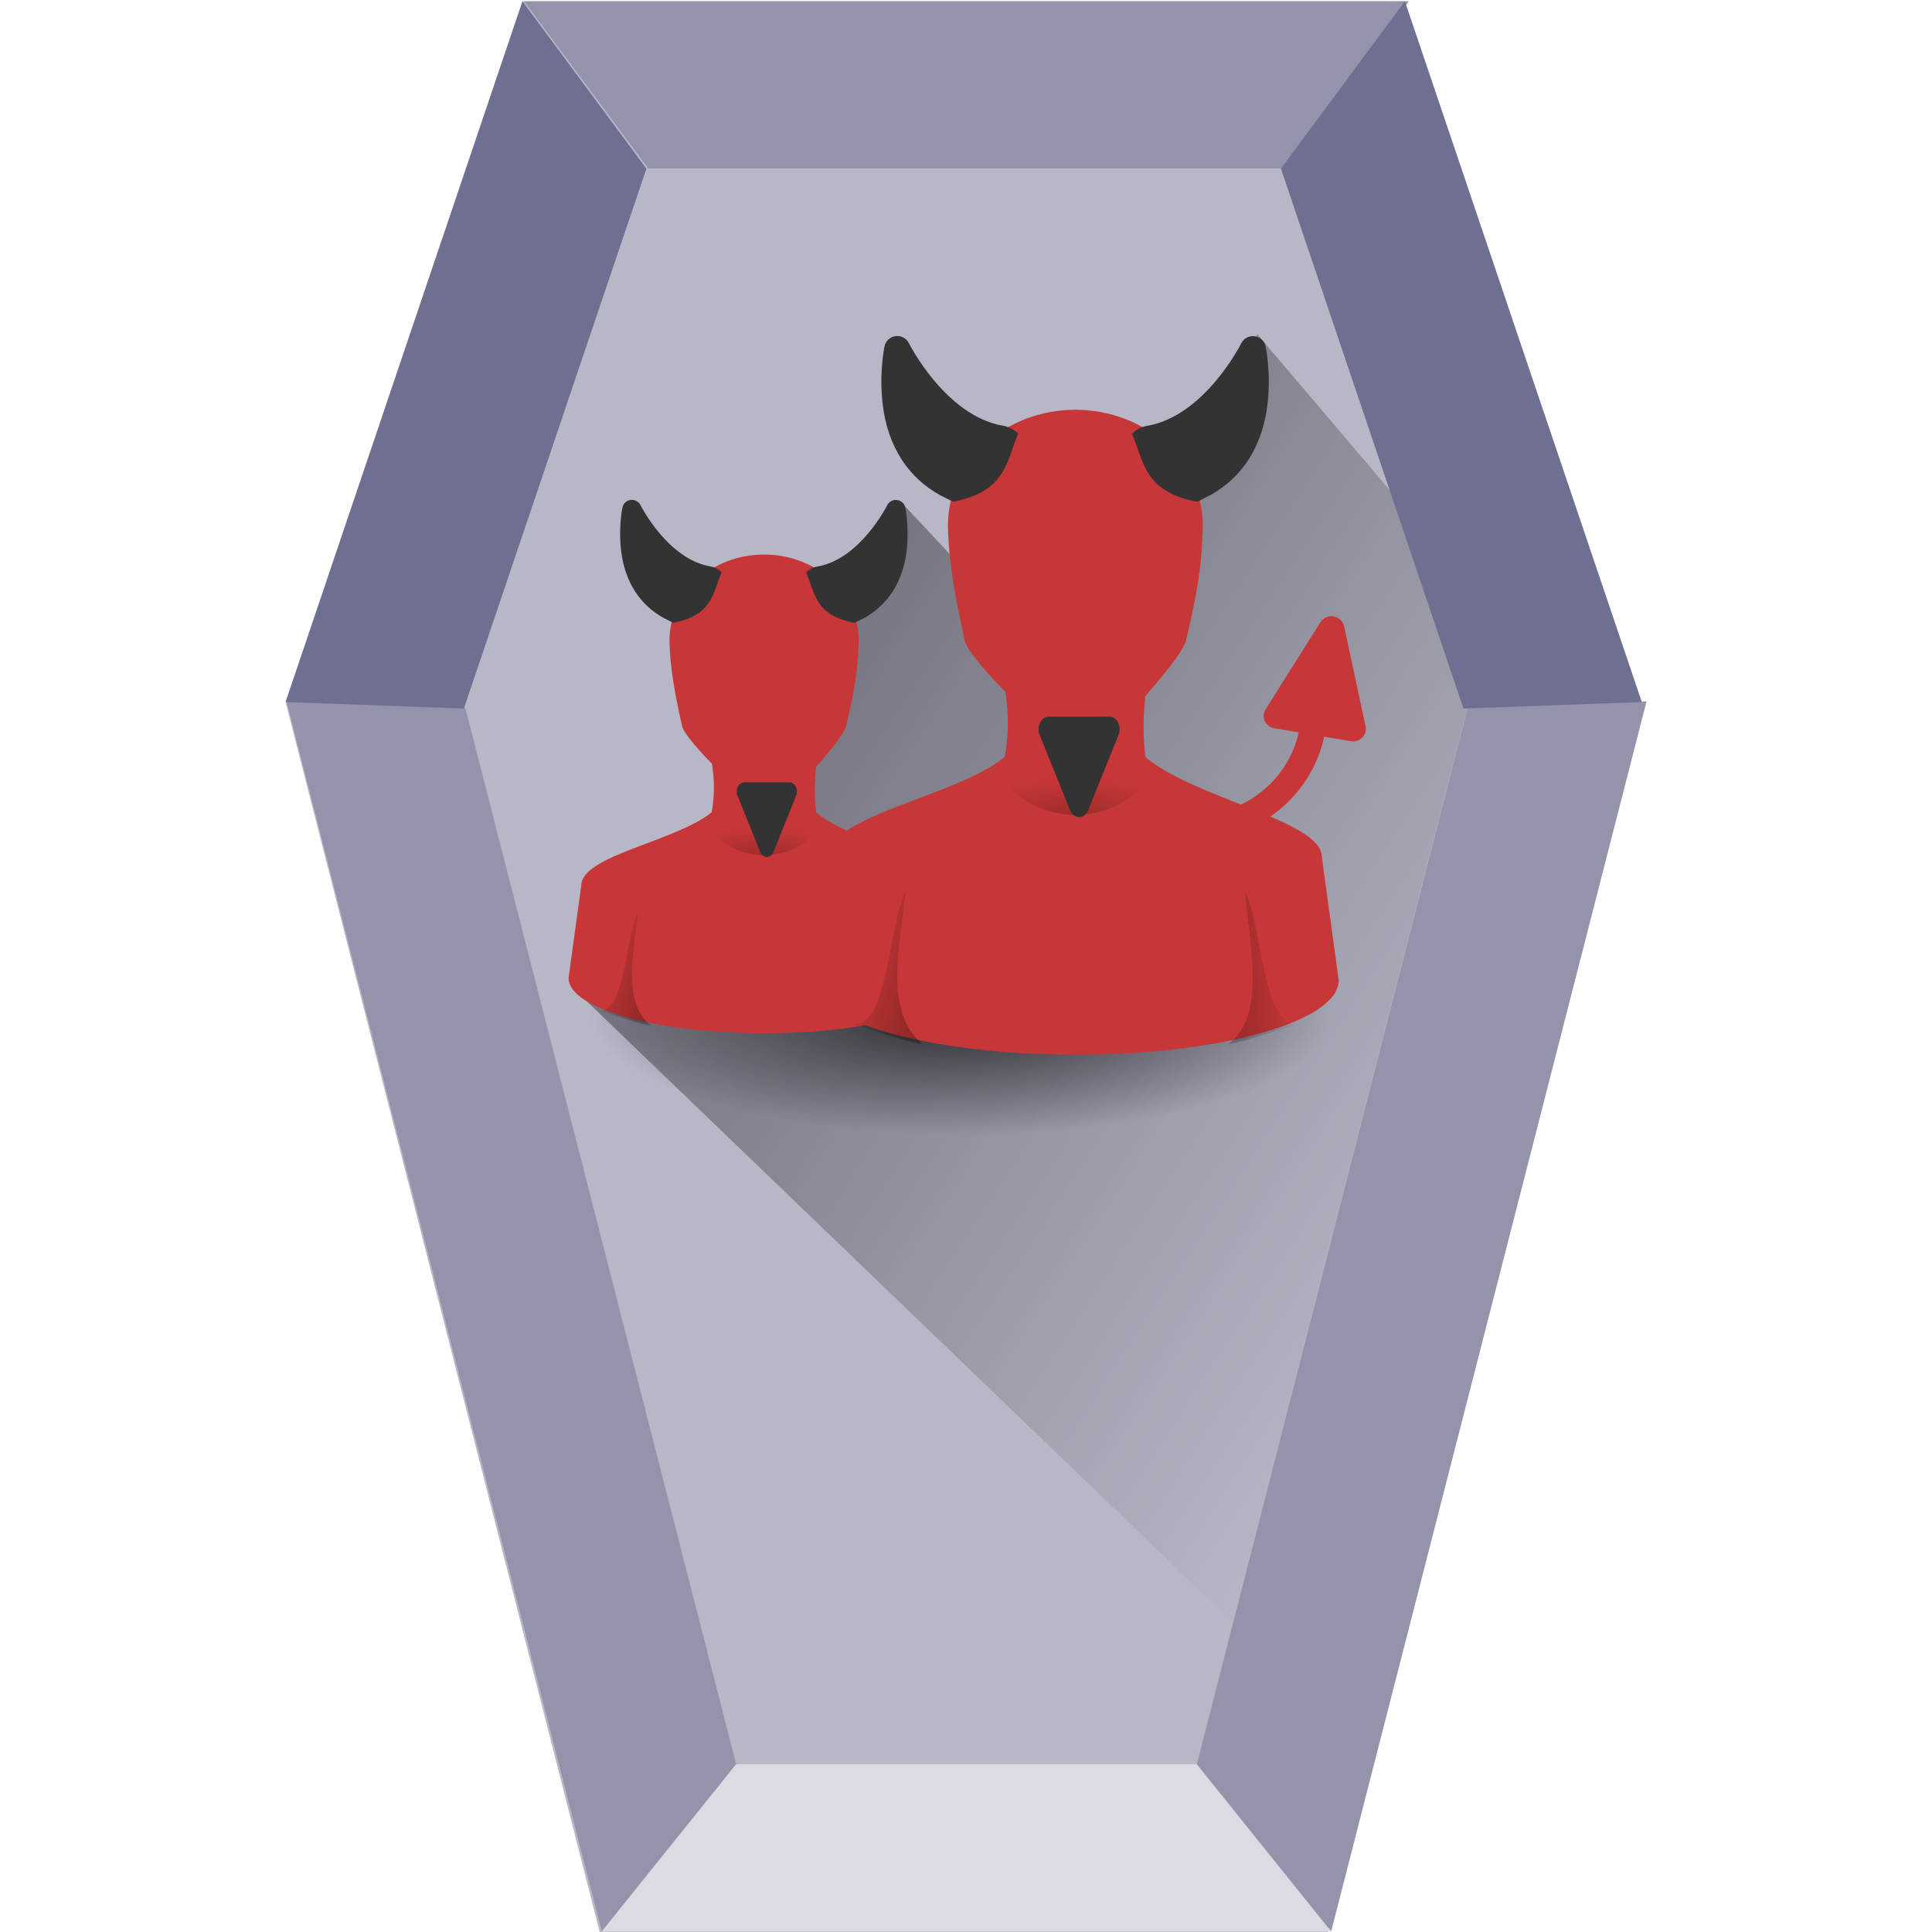 <?xml version="1.0" encoding="UTF-8" standalone="no"?>
<!-- Created with Inkscape (http://www.inkscape.org/) -->

<svg
   xmlns:dc="http://purl.org/dc/elements/1.1/"
   xmlns:cc="http://creativecommons.org/ns#"
   xmlns:rdf="http://www.w3.org/1999/02/22-rdf-syntax-ns#"
   xmlns:svg="http://www.w3.org/2000/svg"
   xmlns="http://www.w3.org/2000/svg"
   xmlns:xlink="http://www.w3.org/1999/xlink"
   xmlns:sodipodi="http://sodipodi.sourceforge.net/DTD/sodipodi-0.dtd"
   xmlns:inkscape="http://www.inkscape.org/namespaces/inkscape"
   version="1.1"
   width="48"
   height="48"
   id="svg2453"
   sodipodi:docname="authors.svg"
   inkscape:version="0.92.3 (2405546, 2018-03-11)">
  <sodipodi:namedview
     pagecolor="#ffffff"
     bordercolor="#666666"
     borderopacity="1"
     objecttolerance="10"
     gridtolerance="10"
     guidetolerance="10"
     inkscape:pageopacity="0"
     inkscape:pageshadow="2"
     inkscape:window-width="1366"
     inkscape:window-height="714"
     id="namedview169"
     showgrid="false"
     inkscape:zoom="10.520833"
     inkscape:cx="24"
     inkscape:cy="24"
     inkscape:window-x="0"
     inkscape:window-y="25"
     inkscape:window-maximized="1"
     inkscape:current-layer="svg2453"
     showguides="true"
     inkscape:guide-bbox="true" />
  <defs
     id="defs2455">
    <linearGradient
       id="linearGradient1067">
      <stop
         offset="0"
         style="stop-color:#000000;stop-opacity:1"
         id="stop1063" />
      <stop
         offset="1"
         style="stop-color:#000000;stop-opacity:0"
         id="stop1065" />
    </linearGradient>
    <linearGradient
       id="linearGradient5060">
      <stop
         id="stop5062"
         style="stop-color:#000000;stop-opacity:1"
         offset="0" />
      <stop
         id="stop5064"
         style="stop-color:#000000;stop-opacity:0"
         offset="1" />
    </linearGradient>
    <radialGradient
       cx="62.712"
       cy="108.025"
       r="47.383"
       fx="62.712"
       fy="108.025"
       id="radialGradient2470"
       xlink:href="#linearGradient5060"
       gradientUnits="userSpaceOnUse"
       gradientTransform="matrix(0.342,0,0,0.097,9,26.467)" />
    <linearGradient
       x1="27.405"
       y1="52.355"
       x2="37.462"
       y2="68.298"
       id="linearGradient2474"
       xlink:href="#linearGradient2793"
       gradientUnits="userSpaceOnUse"
       gradientTransform="matrix(0.833,0,0,0.754,5.025,-4.32)"
       spreadMethod="reflect" />
    <linearGradient
       id="linearGradient4294">
      <stop
         id="stop4296"
         style="stop-color:#e6e7e7;stop-opacity:1"
         offset="0" />
      <stop
         id="stop4298"
         style="stop-color:#676b73;stop-opacity:1"
         offset="1" />
    </linearGradient>
    <linearGradient
       x1="29.233"
       y1="-10.246"
       x2="29.233"
       y2="57.746"
       id="linearGradient2505"
       xlink:href="#linearGradient4294"
       gradientUnits="userSpaceOnUse"
       gradientTransform="matrix(0.771,0,0,0.783,7.473,-5.907)" />
    <linearGradient
       id="linearGradient2338">
      <stop
         id="stop3317"
         style="stop-color:#f8f8f8;stop-opacity:0.155"
         offset="0" />
      <stop
         id="stop3322"
         style="stop-color:#b0b2b6;stop-opacity:0.175"
         offset="0.498" />
      <stop
         id="stop3319"
         style="stop-color:#5b5e62;stop-opacity:0.33"
         offset="0.838" />
      <stop
         id="stop2342"
         style="stop-color:#ffffff;stop-opacity:0.155"
         offset="1" />
    </linearGradient>
    <linearGradient
       x1="4.885"
       y1="38.13"
       x2="35.515"
       y2="39.751"
       id="linearGradient2503"
       xlink:href="#linearGradient2338"
       gradientUnits="userSpaceOnUse"
       gradientTransform="matrix(0.933,0,0,1.109,11.093,-19.891)" />
    <linearGradient
       x1="97.718"
       y1="17.834"
       x2="62.373"
       y2="17.834"
       id="linearGradient2499"
       xlink:href="#linearGradient2793"
       gradientUnits="userSpaceOnUse"
       gradientTransform="matrix(0.455,0,0,0.409,0.928,-8.934)"
       spreadMethod="reflect" />
    <linearGradient
       x1="32.627"
       y1="37.217"
       x2="64"
       y2="37.217"
       id="linearGradient2495"
       xlink:href="#linearGradient2793"
       gradientUnits="userSpaceOnUse"
       gradientTransform="matrix(0.441,0,0,0.405,1.811,-8.947)"
       spreadMethod="reflect" />
    <linearGradient
       id="linearGradient4302">
      <stop
         id="stop4304"
         style="stop-color:#c0c0c0;stop-opacity:1"
         offset="0" />
      <stop
         id="stop4306"
         style="stop-color:#abacb0;stop-opacity:1"
         offset="1" />
    </linearGradient>
    <linearGradient
       x1="63.999"
       y1="6.474"
       x2="63.999"
       y2="31.226"
       id="linearGradient2492"
       xlink:href="#linearGradient4302"
       gradientUnits="userSpaceOnUse"
       gradientTransform="matrix(0.424,0,0,0.43,2.933,-10.684)" />
    <linearGradient
       id="linearGradient2793">
      <stop
         id="stop2795"
         style="stop-color:#555753;stop-opacity:1"
         offset="0" />
      <stop
         id="stop2797"
         style="stop-color:#d3d7cf;stop-opacity:0"
         offset="1" />
    </linearGradient>
    <linearGradient
       x1="92.005"
       y1="47.259"
       x2="55.992"
       y2="10.9"
       id="linearGradient2489"
       xlink:href="#linearGradient2793"
       gradientUnits="userSpaceOnUse"
       gradientTransform="matrix(0.37,0,0,0.376,6.381,-5.427)"
       spreadMethod="reflect" />
    <radialGradient
       cx="24.837"
       cy="40.664"
       r="21.478"
       fx="24.837"
       fy="40.664"
       id="radialGradient16522"
       xlink:href="#linearGradient5150"
       gradientUnits="userSpaceOnUse"
       gradientTransform="matrix(1,0,0,0.325,0,27.444)" />
    <linearGradient
       id="linearGradient5150">
      <stop
         id="stop5152"
         style="stop-color:#000000;stop-opacity:1"
         offset="0" />
      <stop
         id="stop5154"
         style="stop-color:#000000;stop-opacity:0"
         offset="1" />
    </linearGradient>
    <radialGradient
       cx="23.688"
       cy="14.211"
       r="22.597"
       fx="23.688"
       fy="14.211"
       id="radialGradient16524"
       xlink:href="#linearGradient5188"
       gradientUnits="userSpaceOnUse"
       gradientTransform="matrix(1.795,0,0,1.292,86.35,19.966)" />
    <linearGradient
       id="linearGradient5188">
      <stop
         id="stop5190"
         style="stop-color:#ffffff;stop-opacity:1"
         offset="0" />
      <stop
         id="stop5192"
         style="stop-color:#aeaea3;stop-opacity:1"
         offset="1" />
    </linearGradient>
    <radialGradient
       cx="20.09"
       cy="10.854"
       r="22.597"
       fx="20.09"
       fy="10.854"
       id="radialGradient16526"
       xlink:href="#linearGradient5196"
       gradientUnits="userSpaceOnUse"
       gradientTransform="matrix(1.504,0,0,1.083,95.667,22.243)" />
    <linearGradient
       id="linearGradient5196">
      <stop
         id="stop5198"
         style="stop-color:#dfe2dc;stop-opacity:1"
         offset="0" />
      <stop
         id="stop5200"
         style="stop-color:#86917a;stop-opacity:1"
         offset="1" />
    </linearGradient>
    <linearGradient
       x1="22.009"
       y1="36.51"
       x2="23.585"
       y2="14.412"
       id="linearGradient16528"
       xlink:href="#linearGradient5162"
       gradientUnits="userSpaceOnUse"
       gradientTransform="matrix(0.501,0,0,0.501,116.969,34.748)" />
    <linearGradient
       id="linearGradient5162">
      <stop
         id="stop5164"
         style="stop-color:#babdb6;stop-opacity:1"
         offset="0" />
      <stop
         id="stop5166"
         style="stop-color:#ffffff;stop-opacity:1"
         offset="1" />
    </linearGradient>
    <linearGradient
       x1="24.366"
       y1="20.246"
       x2="32.601"
       y2="28.555"
       id="linearGradient16530"
       xlink:href="#linearGradient5162"
       gradientUnits="userSpaceOnUse"
       gradientTransform="matrix(0.501,0,0,0.501,122.338,34.748)" />
    <linearGradient
       x1="73.374"
       y1="82.789"
       x2="89.456"
       y2="82.789"
       id="linearGradient16532"
       xlink:href="#linearGradient2793-7"
       gradientUnits="userSpaceOnUse"
       gradientTransform="matrix(0.512,0,0,0.49,90.554,0.024)" />
    <linearGradient
       id="linearGradient2793-7">
      <stop
         id="stop2795-6"
         style="stop-color:#555753;stop-opacity:1"
         offset="0" />
      <stop
         id="stop2797-3"
         style="stop-color:#d3d7cf;stop-opacity:0"
         offset="1" />
    </linearGradient>
    <radialGradient
       cx="24.837"
       cy="40.664"
       r="21.478"
       fx="24.837"
       fy="40.664"
       id="radialGradient16534"
       xlink:href="#linearGradient5150"
       gradientUnits="userSpaceOnUse"
       gradientTransform="matrix(1,0,0,0.325,0,27.444)" />
    <radialGradient
       cx="23.688"
       cy="14.211"
       r="22.597"
       fx="23.688"
       fy="14.211"
       id="radialGradient16536"
       xlink:href="#linearGradient5188"
       gradientUnits="userSpaceOnUse"
       gradientTransform="matrix(-2.136,0,0,2.111,-137.811,12.57)" />
    <radialGradient
       cx="20.09"
       cy="10.854"
       r="22.597"
       fx="20.09"
       fy="10.854"
       id="radialGradient16538"
       xlink:href="#linearGradient5196"
       gradientUnits="userSpaceOnUse"
       gradientTransform="matrix(-1.79,0,0,1.769,-148.899,16.29)" />
    <linearGradient
       x1="22.009"
       y1="36.51"
       x2="23.585"
       y2="14.412"
       id="linearGradient16540"
       xlink:href="#linearGradient5162"
       gradientUnits="userSpaceOnUse"
       gradientTransform="matrix(-1,0,0,1,-164.713,28.239)" />
    <linearGradient
       x1="24.366"
       y1="20.246"
       x2="32.601"
       y2="28.555"
       id="linearGradient16542"
       xlink:href="#linearGradient5162"
       gradientUnits="userSpaceOnUse"
       gradientTransform="matrix(-1,0,0,1,-164.713,28.239)" />
    <linearGradient
       x1="25.633"
       y1="10.612"
       x2="38.714"
       y2="18.39"
       id="linearGradient16544"
       xlink:href="#linearGradient5176"
       gradientUnits="userSpaceOnUse"
       gradientTransform="matrix(-1,0,0,1,-164.713,28.239)" />
    <linearGradient
       id="linearGradient5176">
      <stop
         id="stop5178"
         style="stop-color:#000000;stop-opacity:1"
         offset="0" />
      <stop
         id="stop5180"
         style="stop-color:#000000;stop-opacity:0"
         offset="1" />
    </linearGradient>
    <radialGradient
       cx="24.837"
       cy="40.664"
       r="21.478"
       fx="24.837"
       fy="40.664"
       id="radialGradient16546"
       xlink:href="#linearGradient5150"
       gradientUnits="userSpaceOnUse"
       gradientTransform="matrix(1,0,0,0.325,0,27.444)" />
    <radialGradient
       cx="23.688"
       cy="14.211"
       r="22.597"
       fx="23.688"
       fy="14.211"
       id="radialGradient16548"
       xlink:href="#linearGradient5188"
       gradientUnits="userSpaceOnUse"
       gradientTransform="matrix(-1.07,0,0,1.057,141.274,26.694)" />
    <radialGradient
       cx="20.09"
       cy="10.854"
       r="22.597"
       fx="20.09"
       fy="10.854"
       id="radialGradient16550"
       xlink:href="#linearGradient5196"
       gradientUnits="userSpaceOnUse"
       gradientTransform="matrix(-0.897,0,0,0.886,135.719,28.557)" />
    <linearGradient
       x1="22.009"
       y1="36.51"
       x2="23.585"
       y2="14.412"
       id="linearGradient16552"
       xlink:href="#linearGradient5162"
       gradientUnits="userSpaceOnUse"
       gradientTransform="matrix(-0.501,0,0,0.501,127.797,34.543)" />
    <linearGradient
       x1="24.366"
       y1="20.246"
       x2="32.601"
       y2="28.555"
       id="linearGradient16554"
       xlink:href="#linearGradient5162"
       gradientUnits="userSpaceOnUse"
       gradientTransform="matrix(-0.501,0,0,0.501,127.797,34.543)" />
    <linearGradient
       x1="25.633"
       y1="10.612"
       x2="38.714"
       y2="18.39"
       id="linearGradient16556"
       xlink:href="#linearGradient5176"
       gradientUnits="userSpaceOnUse"
       gradientTransform="matrix(-0.501,0,0,0.501,127.797,34.543)" />
    <radialGradient
       cx="23.688"
       cy="14.211"
       r="22.597"
       fx="23.688"
       fy="14.211"
       id="radialGradient16558"
       xlink:href="#linearGradient5188"
       gradientUnits="userSpaceOnUse"
       gradientTransform="matrix(-2.136,0,0,2.111,-137.811,12.57)" />
    <radialGradient
       cx="20.09"
       cy="10.854"
       r="22.597"
       fx="20.09"
       fy="10.854"
       id="radialGradient16560"
       xlink:href="#linearGradient5196"
       gradientUnits="userSpaceOnUse"
       gradientTransform="matrix(-1.79,0,0,1.769,-148.899,16.29)" />
    <linearGradient
       x1="22.009"
       y1="36.51"
       x2="23.585"
       y2="14.412"
       id="linearGradient16562"
       xlink:href="#linearGradient5162"
       gradientUnits="userSpaceOnUse"
       gradientTransform="matrix(-1,0,0,1,-164.713,28.239)" />
    <linearGradient
       x1="24.366"
       y1="20.246"
       x2="32.601"
       y2="28.555"
       id="linearGradient16564"
       xlink:href="#linearGradient5162"
       gradientUnits="userSpaceOnUse"
       gradientTransform="matrix(-1,0,0,1,-164.713,28.239)" />
    <linearGradient
       x1="25.633"
       y1="10.612"
       x2="38.714"
       y2="18.39"
       id="linearGradient16566"
       xlink:href="#linearGradient5176"
       gradientUnits="userSpaceOnUse"
       gradientTransform="matrix(-1,0,0,1,-164.713,28.239)" />
    <radialGradient
       cx="23.688"
       cy="14.211"
       r="22.597"
       fx="23.688"
       fy="14.211"
       id="radialGradient16568"
       xlink:href="#linearGradient5188"
       gradientUnits="userSpaceOnUse"
       gradientTransform="matrix(-2.136,0,0,2.111,-137.811,12.57)" />
    <radialGradient
       cx="20.09"
       cy="10.854"
       r="22.597"
       fx="20.09"
       fy="10.854"
       id="radialGradient16570"
       xlink:href="#linearGradient5196"
       gradientUnits="userSpaceOnUse"
       gradientTransform="matrix(-1.79,0,0,1.769,-148.899,16.29)" />
    <linearGradient
       x1="22.009"
       y1="36.51"
       x2="23.585"
       y2="14.412"
       id="linearGradient16572"
       xlink:href="#linearGradient5162"
       gradientUnits="userSpaceOnUse"
       gradientTransform="matrix(-1,0,0,1,-164.713,28.239)" />
    <linearGradient
       x1="24.366"
       y1="20.246"
       x2="32.601"
       y2="28.555"
       id="linearGradient16574"
       xlink:href="#linearGradient5162"
       gradientUnits="userSpaceOnUse"
       gradientTransform="matrix(-1,0,0,1,-164.713,28.239)" />
    <linearGradient
       x1="25.633"
       y1="10.612"
       x2="38.714"
       y2="18.39"
       id="linearGradient16576"
       xlink:href="#linearGradient5176"
       gradientUnits="userSpaceOnUse"
       gradientTransform="matrix(-1,0,0,1,-164.713,28.239)" />
    <radialGradient
       cx="23.688"
       cy="14.211"
       r="22.597"
       fx="23.688"
       fy="14.211"
       id="radialGradient16578"
       xlink:href="#linearGradient5188"
       gradientUnits="userSpaceOnUse"
       gradientTransform="matrix(-2.136,0,0,2.111,-137.811,12.57)" />
    <radialGradient
       cx="20.09"
       cy="10.854"
       r="22.597"
       fx="20.09"
       fy="10.854"
       id="radialGradient16580"
       xlink:href="#linearGradient5196"
       gradientUnits="userSpaceOnUse"
       gradientTransform="matrix(-1.79,0,0,1.769,-148.899,16.29)" />
    <linearGradient
       x1="22.009"
       y1="36.51"
       x2="23.585"
       y2="14.412"
       id="linearGradient16582"
       xlink:href="#linearGradient5162"
       gradientUnits="userSpaceOnUse"
       gradientTransform="matrix(-1,0,0,1,-164.713,28.239)" />
    <linearGradient
       x1="24.366"
       y1="20.246"
       x2="32.601"
       y2="28.555"
       id="linearGradient16584"
       xlink:href="#linearGradient5162"
       gradientUnits="userSpaceOnUse"
       gradientTransform="matrix(-1,0,0,1,-164.713,28.239)" />
    <linearGradient
       x1="25.633"
       y1="10.612"
       x2="38.714"
       y2="18.39"
       id="linearGradient16586"
       xlink:href="#linearGradient5176"
       gradientUnits="userSpaceOnUse"
       gradientTransform="matrix(-1,0,0,1,-164.713,28.239)" />
    <radialGradient
       cx="23.688"
       cy="14.211"
       r="22.597"
       fx="23.688"
       fy="14.211"
       id="radialGradient3240"
       xlink:href="#linearGradient5188"
       gradientUnits="userSpaceOnUse"
       gradientTransform="matrix(-2.136,0,0,2.111,-137.811,12.57)" />
    <radialGradient
       cx="20.09"
       cy="10.854"
       r="22.597"
       fx="20.09"
       fy="10.854"
       id="radialGradient3242"
       xlink:href="#linearGradient5196"
       gradientUnits="userSpaceOnUse"
       gradientTransform="matrix(-1.79,0,0,1.769,-148.899,16.29)" />
    <linearGradient
       x1="22.009"
       y1="36.51"
       x2="23.585"
       y2="14.412"
       id="linearGradient3244"
       xlink:href="#linearGradient5162"
       gradientUnits="userSpaceOnUse"
       gradientTransform="matrix(-1,0,0,1,-164.713,28.239)" />
    <linearGradient
       x1="24.366"
       y1="20.246"
       x2="32.601"
       y2="28.555"
       id="linearGradient3246"
       xlink:href="#linearGradient5162"
       gradientUnits="userSpaceOnUse"
       gradientTransform="matrix(-1,0,0,1,-164.713,28.239)" />
    <linearGradient
       x1="25.633"
       y1="10.612"
       x2="38.714"
       y2="18.39"
       id="linearGradient3248"
       xlink:href="#linearGradient5176"
       gradientUnits="userSpaceOnUse"
       gradientTransform="matrix(-1,0,0,1,-164.713,28.239)" />
    <radialGradient
       cx="23.688"
       cy="14.211"
       r="22.597"
       fx="23.688"
       fy="14.211"
       id="radialGradient3150"
       xlink:href="#linearGradient5188"
       gradientUnits="userSpaceOnUse"
       gradientTransform="matrix(-2.136,0,0,2.111,-137.811,12.57)" />
    <radialGradient
       cx="20.09"
       cy="10.854"
       r="22.597"
       fx="20.09"
       fy="10.854"
       id="radialGradient3152"
       xlink:href="#linearGradient5196"
       gradientUnits="userSpaceOnUse"
       gradientTransform="matrix(-1.79,0,0,1.769,-148.899,16.29)" />
    <linearGradient
       x1="22.009"
       y1="36.51"
       x2="23.585"
       y2="14.412"
       id="linearGradient3154"
       xlink:href="#linearGradient5162"
       gradientUnits="userSpaceOnUse"
       gradientTransform="matrix(-1,0,0,1,-164.713,28.239)" />
    <linearGradient
       x1="24.366"
       y1="20.246"
       x2="32.601"
       y2="28.555"
       id="linearGradient3156"
       xlink:href="#linearGradient5162"
       gradientUnits="userSpaceOnUse"
       gradientTransform="matrix(-1,0,0,1,-164.713,28.239)" />
    <linearGradient
       x1="25.633"
       y1="10.612"
       x2="38.714"
       y2="18.39"
       id="linearGradient3158"
       xlink:href="#linearGradient5176"
       gradientUnits="userSpaceOnUse"
       gradientTransform="matrix(-1,0,0,1,-164.713,28.239)" />
    <radialGradient
       id="radialGradient2893"
       cx="30"
       cy="33.188"
       r="4.688"
       gradientTransform="matrix(1.091,-5.0462142e-7,1.5220714e-7,0.329,-1.313,18.238)"
       gradientUnits="userSpaceOnUse"
       xlink:href="#linearGradient1067" />
    <linearGradient
       id="linearGradient2891"
       x1="38"
       x2="43"
       y1="39"
       y2="38.6"
       gradientUnits="userSpaceOnUse"
       xlink:href="#linearGradient1067"
       gradientTransform="matrix(0.714,0,0,0.714,10,8.205)" />
    <linearGradient
       id="linearGradient2889"
       x1="22"
       x2="17"
       y1="39"
       y2="37.438"
       gradientUnits="userSpaceOnUse"
       xlink:href="#linearGradient1067"
       gradientTransform="matrix(0.714,0,0,0.714,10,8.205)" />
    <linearGradient
       id="linearGradient2889-3"
       x1="22"
       x2="17"
       y1="39"
       y2="37.438"
       gradientUnits="userSpaceOnUse"
       xlink:href="#linearGradient1067"
       gradientTransform="matrix(0.714,0,0,0.714,2.383,4.464)" />
    <linearGradient
       id="linearGradient2891-5"
       x1="38"
       x2="43"
       y1="39"
       y2="38.6"
       gradientUnits="userSpaceOnUse"
       xlink:href="#linearGradient1067"
       gradientTransform="matrix(0.714,0,0,0.714,2.383,4.464)" />
    <radialGradient
       id="radialGradient2893-6-2"
       cx="30"
       cy="33.188"
       r="4.688"
       gradientTransform="matrix(1.091,-5.0462142e-7,1.5220714e-7,0.329,-8.93,14.497)"
       gradientUnits="userSpaceOnUse"
       xlink:href="#linearGradient1067" />
    <radialGradient
       id="radialGradient2893-7-0-8"
       cx="30"
       cy="33.188"
       r="4.688"
       gradientTransform="matrix(0.81,-3.7456342e-7,1.1297822e-7,0.244,-32.921,19.826)"
       gradientUnits="userSpaceOnUse"
       xlink:href="#linearGradient1067" />
    <radialGradient
       id="radialGradient2876"
       cx="32"
       cy="41.5"
       r="21"
       gradientTransform="matrix(0.612,0,0,0.204,-115.639,-22.45)"
       gradientUnits="userSpaceOnUse"
       xlink:href="#linearGradient1067" />
    <linearGradient
       id="linearGradient2889-3-3"
       x1="22"
       x2="17"
       y1="39"
       y2="37.438"
       gradientUnits="userSpaceOnUse"
       xlink:href="#linearGradient1067"
       gradientTransform="matrix(0.714,0,0,0.714,2.383,4.464)" />
    <linearGradient
       id="linearGradient2891-5-6"
       x1="38"
       x2="43"
       y1="39"
       y2="38.6"
       gradientUnits="userSpaceOnUse"
       xlink:href="#linearGradient1067"
       gradientTransform="matrix(0.714,0,0,0.714,2.383,4.464)" />
    <radialGradient
       id="radialGradient2893-6-2-2"
       cx="30"
       cy="33.188"
       r="4.688"
       gradientTransform="matrix(1.091,-5.0462142e-7,1.5220714e-7,0.329,-8.93,14.497)"
       gradientUnits="userSpaceOnUse"
       xlink:href="#linearGradient1067" />
    <radialGradient
       id="radialGradient2893-7-0-8-6"
       cx="30"
       cy="33.188"
       r="4.688"
       gradientTransform="matrix(0.81,-3.7456342e-7,1.1297822e-7,0.244,-32.921,19.826)"
       gradientUnits="userSpaceOnUse"
       xlink:href="#linearGradient1067" />
    <radialGradient
       id="radialGradient2876-1"
       cx="32"
       cy="41.5"
       r="21"
       gradientTransform="matrix(0.57,0,0,0.19,13.302,25.829)"
       gradientUnits="userSpaceOnUse"
       xlink:href="#linearGradient1067" />
    <radialGradient
       id="radialGradient2893-6-2-2-3"
       cx="30"
       cy="33.188"
       r="4.688"
       gradientTransform="matrix(1.091,-5.0462142e-7,1.5220714e-7,0.329,-8.93,14.497)"
       gradientUnits="userSpaceOnUse"
       xlink:href="#linearGradient1067" />
    <radialGradient
       id="radialGradient2893-7-0-8-6-5"
       cx="30"
       cy="33.188"
       r="4.688"
       gradientTransform="matrix(0.81,-3.7456342e-7,1.1297822e-7,0.244,-32.921,19.826)"
       gradientUnits="userSpaceOnUse"
       xlink:href="#linearGradient1067" />
    <radialGradient
       id="radialGradient2876-1-6"
       cx="32"
       cy="41.5"
       r="21"
       gradientTransform="matrix(0.588,0,0,0.191,13.04,25.886)"
       gradientUnits="userSpaceOnUse"
       xlink:href="#linearGradient1067" />
    <radialGradient
       id="radialGradient2876-1-6-3"
       cx="32"
       cy="41.5"
       r="21"
       gradientTransform="matrix(0.588,0,0,0.191,13.04,25.886)"
       gradientUnits="userSpaceOnUse"
       xlink:href="#linearGradient1067" />
    <radialGradient
       id="radialGradient2893-7-0-8-6-5-5"
       cx="30"
       cy="33.188"
       r="4.688"
       gradientTransform="matrix(0.81,-3.7456342e-7,1.1297822e-7,0.244,-32.921,19.826)"
       gradientUnits="userSpaceOnUse"
       xlink:href="#linearGradient1067" />
    <radialGradient
       id="radialGradient2893-6-2-2-3-9"
       cx="30"
       cy="33.188"
       r="4.688"
       gradientTransform="matrix(1.091,-5.0462142e-7,1.5220714e-7,0.329,-8.93,14.497)"
       gradientUnits="userSpaceOnUse"
       xlink:href="#linearGradient1067" />
    <radialGradient
       id="radialGradient2876-1-6-3-1"
       cx="32"
       cy="41.5"
       r="21"
       gradientTransform="matrix(0.588,0,0,0.191,13.04,25.886)"
       gradientUnits="userSpaceOnUse"
       xlink:href="#linearGradient1067" />
    <radialGradient
       id="radialGradient2893-7-0-8-6-5-5-0"
       cx="30"
       cy="33.188"
       r="4.688"
       gradientTransform="matrix(0.81,-3.7456342e-7,1.1297822e-7,0.244,-32.921,19.826)"
       gradientUnits="userSpaceOnUse"
       xlink:href="#linearGradient1067" />
    <linearGradient
       id="linearGradient2889-3-3-9"
       x1="22"
       x2="17"
       y1="39"
       y2="37.438"
       gradientUnits="userSpaceOnUse"
       xlink:href="#linearGradient1067"
       gradientTransform="matrix(0.714,0,0,0.714,2.383,4.464)" />
    <linearGradient
       id="linearGradient2891-5-6-3"
       x1="38"
       x2="43"
       y1="39"
       y2="38.6"
       gradientUnits="userSpaceOnUse"
       xlink:href="#linearGradient1067"
       gradientTransform="matrix(0.714,0,0,0.714,2.383,4.464)" />
    <radialGradient
       id="radialGradient2893-6-2-2-3-9-6"
       cx="30"
       cy="33.188"
       r="4.688"
       gradientTransform="matrix(1.091,-5.0462142e-7,1.5220714e-7,0.329,-8.93,14.497)"
       gradientUnits="userSpaceOnUse"
       xlink:href="#linearGradient1067" />
    <linearGradient
       inkscape:collect="always"
       xlink:href="#linearGradient1189"
       id="linearGradient1191"
       x1="18.905"
       y1="13.204"
       x2="52.168"
       y2="34.412"
       gradientUnits="userSpaceOnUse"
       gradientTransform="matrix(1.065,0,0,1.036,-1.738,-0.559)" />
    <linearGradient
       inkscape:collect="always"
       id="linearGradient1189">
      <stop
         style="stop-color:#030000;stop-opacity:1"
         offset="0"
         id="stop1185" />
      <stop
         style="stop-color:#000000;stop-opacity:0"
         offset="1"
         id="stop1187" />
    </linearGradient>
    <radialGradient
       id="radialGradient2876-1-6-3-1-0"
       cx="32"
       cy="41.5"
       r="21"
       gradientTransform="matrix(0.588,0,0,0.191,13.04,25.886)"
       gradientUnits="userSpaceOnUse"
       xlink:href="#linearGradient1067" />
    <linearGradient
       inkscape:collect="always"
       xlink:href="#linearGradient1067"
       id="linearGradient986"
       gradientUnits="userSpaceOnUse"
       gradientTransform="matrix(0.53,0,0,0.53,-24.524,12.379)"
       x1="22"
       y1="39"
       x2="17"
       y2="37.438" />
    <linearGradient
       inkscape:collect="always"
       xlink:href="#linearGradient1067"
       id="linearGradient988"
       gradientUnits="userSpaceOnUse"
       gradientTransform="matrix(0.53,0,0,0.53,-24.524,12.379)"
       x1="38"
       y1="39"
       x2="43"
       y2="38.6" />
    <radialGradient
       id="radialGradient2893-7-0-8-6-5-5-0-6"
       cx="30"
       cy="33.188"
       r="4.688"
       gradientTransform="matrix(0.81,-3.7456342e-7,1.1297822e-7,0.244,-32.921,19.826)"
       gradientUnits="userSpaceOnUse"
       xlink:href="#linearGradient1067" />
    <linearGradient
       id="linearGradient2889-3-3-9-1"
       x1="22"
       x2="17"
       y1="39"
       y2="37.438"
       gradientUnits="userSpaceOnUse"
       xlink:href="#linearGradient1067"
       gradientTransform="matrix(0.714,0,0,0.714,2.383,4.464)" />
    <linearGradient
       id="linearGradient2891-5-6-3-8"
       x1="38"
       x2="43"
       y1="39"
       y2="38.6"
       gradientUnits="userSpaceOnUse"
       xlink:href="#linearGradient1067"
       gradientTransform="matrix(0.714,0,0,0.714,2.383,4.464)" />
    <radialGradient
       id="radialGradient2893-6-2-2-3-9-6-7"
       cx="30"
       cy="33.188"
       r="4.688"
       gradientTransform="matrix(1.091,-5.0462142e-7,1.5220714e-7,0.329,-8.93,14.497)"
       gradientUnits="userSpaceOnUse"
       xlink:href="#linearGradient1067" />
  </defs>
  <g
     id="g1013"
     transform="matrix(0.75,0,0,0.75,0.008,-0.167)">
    <polygon
       id="polygon2-3"
       points="349.477,512 161.256,512 79.883,185.714 141.192,0 369.539,0 430.85,185.714 "
       style="fill:#b7b7c8"
       transform="matrix(0.128,0,0,0.125,-0.775,0.265)" />
    <path
       sodipodi:nodetypes="ccccccccccc"
       inkscape:connector-curvature="0"
       id="path1183"
       d="m 41.64,11.296 4.617,5.435 2.343,6.94 -7.784,30.286 -21.875,-21.031 6.179,-2.021 V 21.803 l 4.753,-4.913 5.744,6.14 3.667,-7.728 z"
       style="opacity:0.5;fill:url(#linearGradient1191);fill-opacity:1;stroke:none;stroke-width:1.05px;stroke-linecap:butt;stroke-linejoin:miter;stroke-opacity:1" />
    <path
       inkscape:connector-curvature="0"
       id="path1008"
       d="m 24.369,58.664 -4.449,5.538 h 24.158 l -4.449,-5.538 z"
       style="opacity:1;fill:#dbdbe3;stroke-width:0.127" />
    <g
       transform="matrix(1.065,0,0,1.036,-1.738,-0.559)"
       style="opacity:1;fill:#9393ac"
       id="g1015">
      <path
         style="fill:#9393ac;stroke-width:0.121"
         d="m 38.85,57.162 4.178,5.346 9.809,-39.328 -5.562,0.207 z"
         id="path1010"
         inkscape:connector-curvature="0" />
      <path
         style="fill:#9393ac;stroke-width:0.121"
         d="m 10.533,23.18 9.807,39.328 4.178,-5.346 -8.424,-33.775 z"
         id="path1005"
         inkscape:connector-curvature="0" />
      <path
         style="fill:#9393ac;stroke-width:0.121"
         d="M 17.922,0.795 21.787,6.141 H 41.58 l 3.865,-5.346 z"
         id="polygon2"
         inkscape:connector-curvature="0" />
    </g>
    <g
       style="opacity:1;fill:#6f6f91"
       id="g12"
       transform="matrix(0.128,0,0,0.125,-0.775,0.265)">
      <polygon
         id="polygon8"
         points="173.258,44.353 126.022,187.433 79.883,185.714 141.192,0 "
         style="fill:#6f6f91" />
      <polygon
         id="polygon10"
         points="369.539,0 430.85,185.714 384.711,187.433 337.474,44.353 "
         style="fill:#6f6f91" />
    </g>
    <path
       inkscape:connector-curvature="0"
       id="path3823"
       d="m 44.199,33.799 a 12.346,4.004 0 1 1 -24.692,0 12.346,4.004 0 1 1 24.692,0 z"
       style="opacity:0.7;fill:url(#radialGradient2876-1-6-3-1-0);stroke-width:0.56" />
    <g
       transform="matrix(0.788,0,0,0.767,32.091,7.129)"
       id="g1007">
      <path
         style="fill:#c83737;fill-opacity:1;stroke:none;stroke-width:0.53"
         d="m -11.004,22.898 c 0.244,1.154 0.38,2.027 0.182,3.181 -1.543,1.28 -5.49,1.856 -5.484,3.181 l -0.53,3.976 c 0,1.318 3.679,2.386 8.218,2.386 4.539,0 8.218,-1.068 8.218,-2.386 l -0.53,-3.976 c -0.006,-1.134 -3.976,-1.856 -5.501,-3.181 -0.13,-1.071 -0.027,-2.11 0.199,-3.181 h -4.772 z"
         id="path3766-5"
         inkscape:connector-curvature="0" />
      <path
         style="fill:#c83737;stroke:none;stroke-width:0.53;stroke-opacity:1"
         d="m -8.618,14.946 c -2.196,0 -3.976,1.662 -3.976,3.711 0.017,0.759 0.082,1.66 0.53,3.711 0.265,0.795 2.63,2.916 2.651,3.181 0.514,0.265 1.325,0.265 1.856,0 0,-0.265 2.121,-2.386 2.386,-3.181 0.504,-2.132 0.503,-2.916 0.53,-3.711 0,-2.05 -1.78,-3.711 -3.976,-3.711 z"
         id="path3764-6"
         inkscape:connector-curvature="0" />
      <path
         style="fill:#333333;fill-opacity:1;stroke-width:0.069"
         d="m -6.852,15.719 c 0.186,0.424 0.273,0.888 0.525,1.286 0.126,0.199 0.294,0.382 0.535,0.535 0.241,0.153 0.555,0.276 0.977,0.357 l 0.41,-0.213 c 0.986,-0.564 1.614,-1.539 1.777,-2.875 0.124,-1.014 -0.048,-1.865 -0.057,-1.901 -0.035,-0.169 -0.173,-0.297 -0.346,-0.317 -0.171,-0.02 -0.335,0.069 -0.41,0.225 -0.009,0.023 -1.144,2.334 -2.936,2.647 -0.199,0.035 -0.355,0.131 -0.476,0.257 z"
         id="path865-2"
         inkscape:connector-curvature="0" />
      <path
         style="opacity:0.3;fill:url(#linearGradient986);stroke-width:0.53"
         d="m -13.39,35.283 c -1.252,-1.051 -0.655,-3.384 -0.53,-4.878 -0.53,1.06 -0.53,4.242 -1.591,4.242 0.722,0.243 1.458,0.512 2.121,0.636 z"
         id="path3848-9"
         inkscape:connector-curvature="0" />
      <path
         style="opacity:0.3;fill:url(#linearGradient988);stroke-width:0.53"
         d="m -3.846,35.283 c 1.246,-0.924 0.613,-3.439 0.53,-4.878 0.53,1.06 0.53,4.242 1.591,4.242 -0.722,0.243 -1.458,0.512 -2.121,0.636 z"
         id="path3850-1"
         inkscape:connector-curvature="0" />
      <path
         style="opacity:0.2;fill:url(#radialGradient2893-7-0-8-6-5-5-0-6);stroke-width:0.53"
         d="m -11.104,26.345 c 0.364,0.925 1.335,1.591 2.485,1.591 1.15,0 2.121,-0.665 2.485,-1.591 z"
         id="path3833-2"
         inkscape:connector-curvature="0" />
      <path
         style="fill:#333333;fill-opacity:1;stroke:none;stroke-width:0.069"
         d="m -9.449,24.784 c -0.11,0 -0.212,0.072 -0.27,0.191 -0.058,0.118 -0.063,0.268 -0.015,0.391 l 0.951,2.417 c 0.053,0.137 0.162,0.222 0.281,0.222 0.121,0 0.23,-0.085 0.284,-0.222 l 0.948,-2.417 c 0.05,-0.124 0.044,-0.273 -0.013,-0.391 -0.058,-0.119 -0.159,-0.191 -0.268,-0.191 z"
         id="path2-7"
         inkscape:connector-curvature="0" />
      <path
         style="fill:#333333;fill-opacity:1;stroke-width:0.069"
         d="m -10.401,15.715 c -0.186,0.424 -0.273,0.888 -0.525,1.286 -0.126,0.199 -0.294,0.382 -0.535,0.535 -0.241,0.153 -0.555,0.276 -0.977,0.357 l -0.41,-0.213 c -0.986,-0.564 -1.614,-1.539 -1.777,-2.875 -0.124,-1.014 0.048,-1.865 0.057,-1.901 0.035,-0.169 0.173,-0.297 0.346,-0.317 0.171,-0.02 0.335,0.069 0.41,0.225 0.009,0.023 1.144,2.334 2.936,2.647 0.199,0.035 0.355,0.131 0.476,0.257 z"
         id="path865-6-0"
         inkscape:connector-curvature="0" />
    </g>
    <g
       id="g911"
       transform="matrix(0.788,0,0,0.767,16.848,7.72)">
      <path
         style="fill:#c83737;fill-opacity:1;stroke-width:0.092"
         d="m 30.607,25.063 1.219,0.555 c 1.072,-0.707 1.683,-1.604 2.012,-2.295 0.255,-0.534 0.368,-0.962 0.432,-1.281 l 1.119,0.193 c 0.033,0.006 0.064,0.01 0.094,0.01 h 0.004 c 0.297,-0.004 0.539,-0.245 0.539,-0.543 -10e-5,-0.048 -0.006,-0.096 -0.02,-0.141 L 35.109,17.272 c -0.045,-0.218 -0.221,-0.386 -0.438,-0.424 -0.219,-0.039 -0.44,0.062 -0.557,0.252 l -2.303,3.76 c -0.095,0.154 -0.109,0.344 -0.035,0.508 0.074,0.163 0.225,0.28 0.402,0.311 l 1.023,0.178 c -0.053,0.255 -0.148,0.602 -0.361,1.039 -0.472,0.965 -1.226,1.691 -2.234,2.168 z"
         id="path976-3"
         inkscape:connector-curvature="0" />
      <path
         style="fill:#c83737;fill-opacity:1;stroke:none;stroke-width:0.714"
         d="m 20.598,18.636 c 0.329,1.555 0.512,2.731 0.246,4.286 -2.079,1.725 -7.396,2.5 -7.389,4.286 l -0.714,5.357 c 0,1.775 4.957,3.214 11.071,3.214 6.115,0 11.071,-1.439 11.071,-3.214 l -0.714,-5.357 c -0.009,-1.528 -5.357,-2.5 -7.411,-4.286 -0.175,-1.443 -0.036,-2.843 0.268,-4.286 h -6.429 z"
         id="path3766-56"
         inkscape:connector-curvature="0" />
      <path
         style="fill:#c83737;stroke:none;stroke-width:0.714;stroke-opacity:1"
         d="m 23.812,7.922 c -2.959,0 -5.357,2.239 -5.357,5 0.023,1.022 0.11,2.236 0.714,5 0.357,1.071 3.543,3.929 3.571,4.286 0.693,0.357 1.786,0.357 2.5,0 0,-0.357 2.857,-3.214 3.214,-4.286 0.68,-2.873 0.678,-3.929 0.714,-5 0,-2.761 -2.398,-5 -5.357,-5 z"
         id="path3764-2"
         inkscape:connector-curvature="0" />
      <path
         style="fill:#333333;fill-opacity:1;stroke-width:0.092"
         d="m 26.191,8.963 c 0.25,0.572 0.368,1.196 0.707,1.732 0.17,0.268 0.396,0.515 0.721,0.721 0.325,0.206 0.748,0.372 1.316,0.48 l 0.553,-0.287 c 1.328,-0.76 2.174,-2.073 2.395,-3.873 0.168,-1.366 -0.064,-2.512 -0.076,-2.561 -0.048,-0.227 -0.233,-0.4 -0.467,-0.428 -0.23,-0.027 -0.452,0.093 -0.553,0.303 -0.013,0.031 -1.541,3.144 -3.955,3.566 -0.269,0.047 -0.478,0.177 -0.641,0.346 z"
         id="path865-9"
         inkscape:connector-curvature="0" />
      <path
         style="opacity:0.3;fill:url(#linearGradient2889-3-3-9-1);stroke-width:0.714"
         d="m 17.383,35.321 c -1.687,-1.416 -0.883,-4.559 -0.714,-6.571 -0.714,1.429 -0.714,5.714 -2.143,5.714 0.973,0.328 1.964,0.69 2.857,0.857 z"
         id="path3848-1"
         inkscape:connector-curvature="0" />
      <path
         style="opacity:0.3;fill:url(#linearGradient2891-5-6-3-8);stroke-width:0.714"
         d="m 30.24,35.321 c 1.679,-1.246 0.826,-4.633 0.714,-6.571 0.714,1.429 0.714,5.714 2.143,5.714 -0.973,0.328 -1.964,0.69 -2.857,0.857 z"
         id="path3850-2"
         inkscape:connector-curvature="0" />
      <path
         style="opacity:0.2;fill:url(#radialGradient2893-6-2-2-3-9-6-7);stroke-width:0.714"
         d="m 20.463,23.279 c 0.49,1.246 1.799,2.143 3.348,2.143 1.549,0 2.858,-0.897 3.348,-2.143 z"
         id="path3833-7"
         inkscape:connector-curvature="0" />
      <path
         style="fill:#333333;fill-opacity:1;stroke:none;stroke-width:0.092"
         d="m 22.692,21.177 c -0.149,0 -0.285,0.097 -0.363,0.258 -0.077,0.159 -0.084,0.36 -0.02,0.527 l 1.281,3.256 c 0.071,0.184 0.218,0.299 0.379,0.299 0.163,-1e-6 0.31,-0.114 0.383,-0.299 l 1.277,-3.256 c 0.067,-0.167 0.06,-0.368 -0.018,-0.527 -0.078,-0.161 -0.215,-0.258 -0.361,-0.258 z"
         id="path2"
         inkscape:connector-curvature="0" />
      <path
         style="fill:#333333;fill-opacity:1;stroke-width:0.092"
         d="m 21.41,8.958 c -0.25,0.572 -0.368,1.196 -0.707,1.732 -0.17,0.268 -0.396,0.515 -0.721,0.721 -0.325,0.206 -0.748,0.372 -1.316,0.48 L 18.113,11.604 c -1.328,-0.76 -2.174,-2.073 -2.395,-3.873 -0.168,-1.366 0.064,-2.512 0.076,-2.561 0.048,-0.227 0.233,-0.4 0.467,-0.428 0.23,-0.027 0.452,0.093 0.553,0.303 0.013,0.031 1.541,3.144 3.955,3.566 0.269,0.047 0.478,0.177 0.641,0.346 z"
         id="path865-6-09"
         inkscape:connector-curvature="0" />
    </g>
  </g>
</svg>
